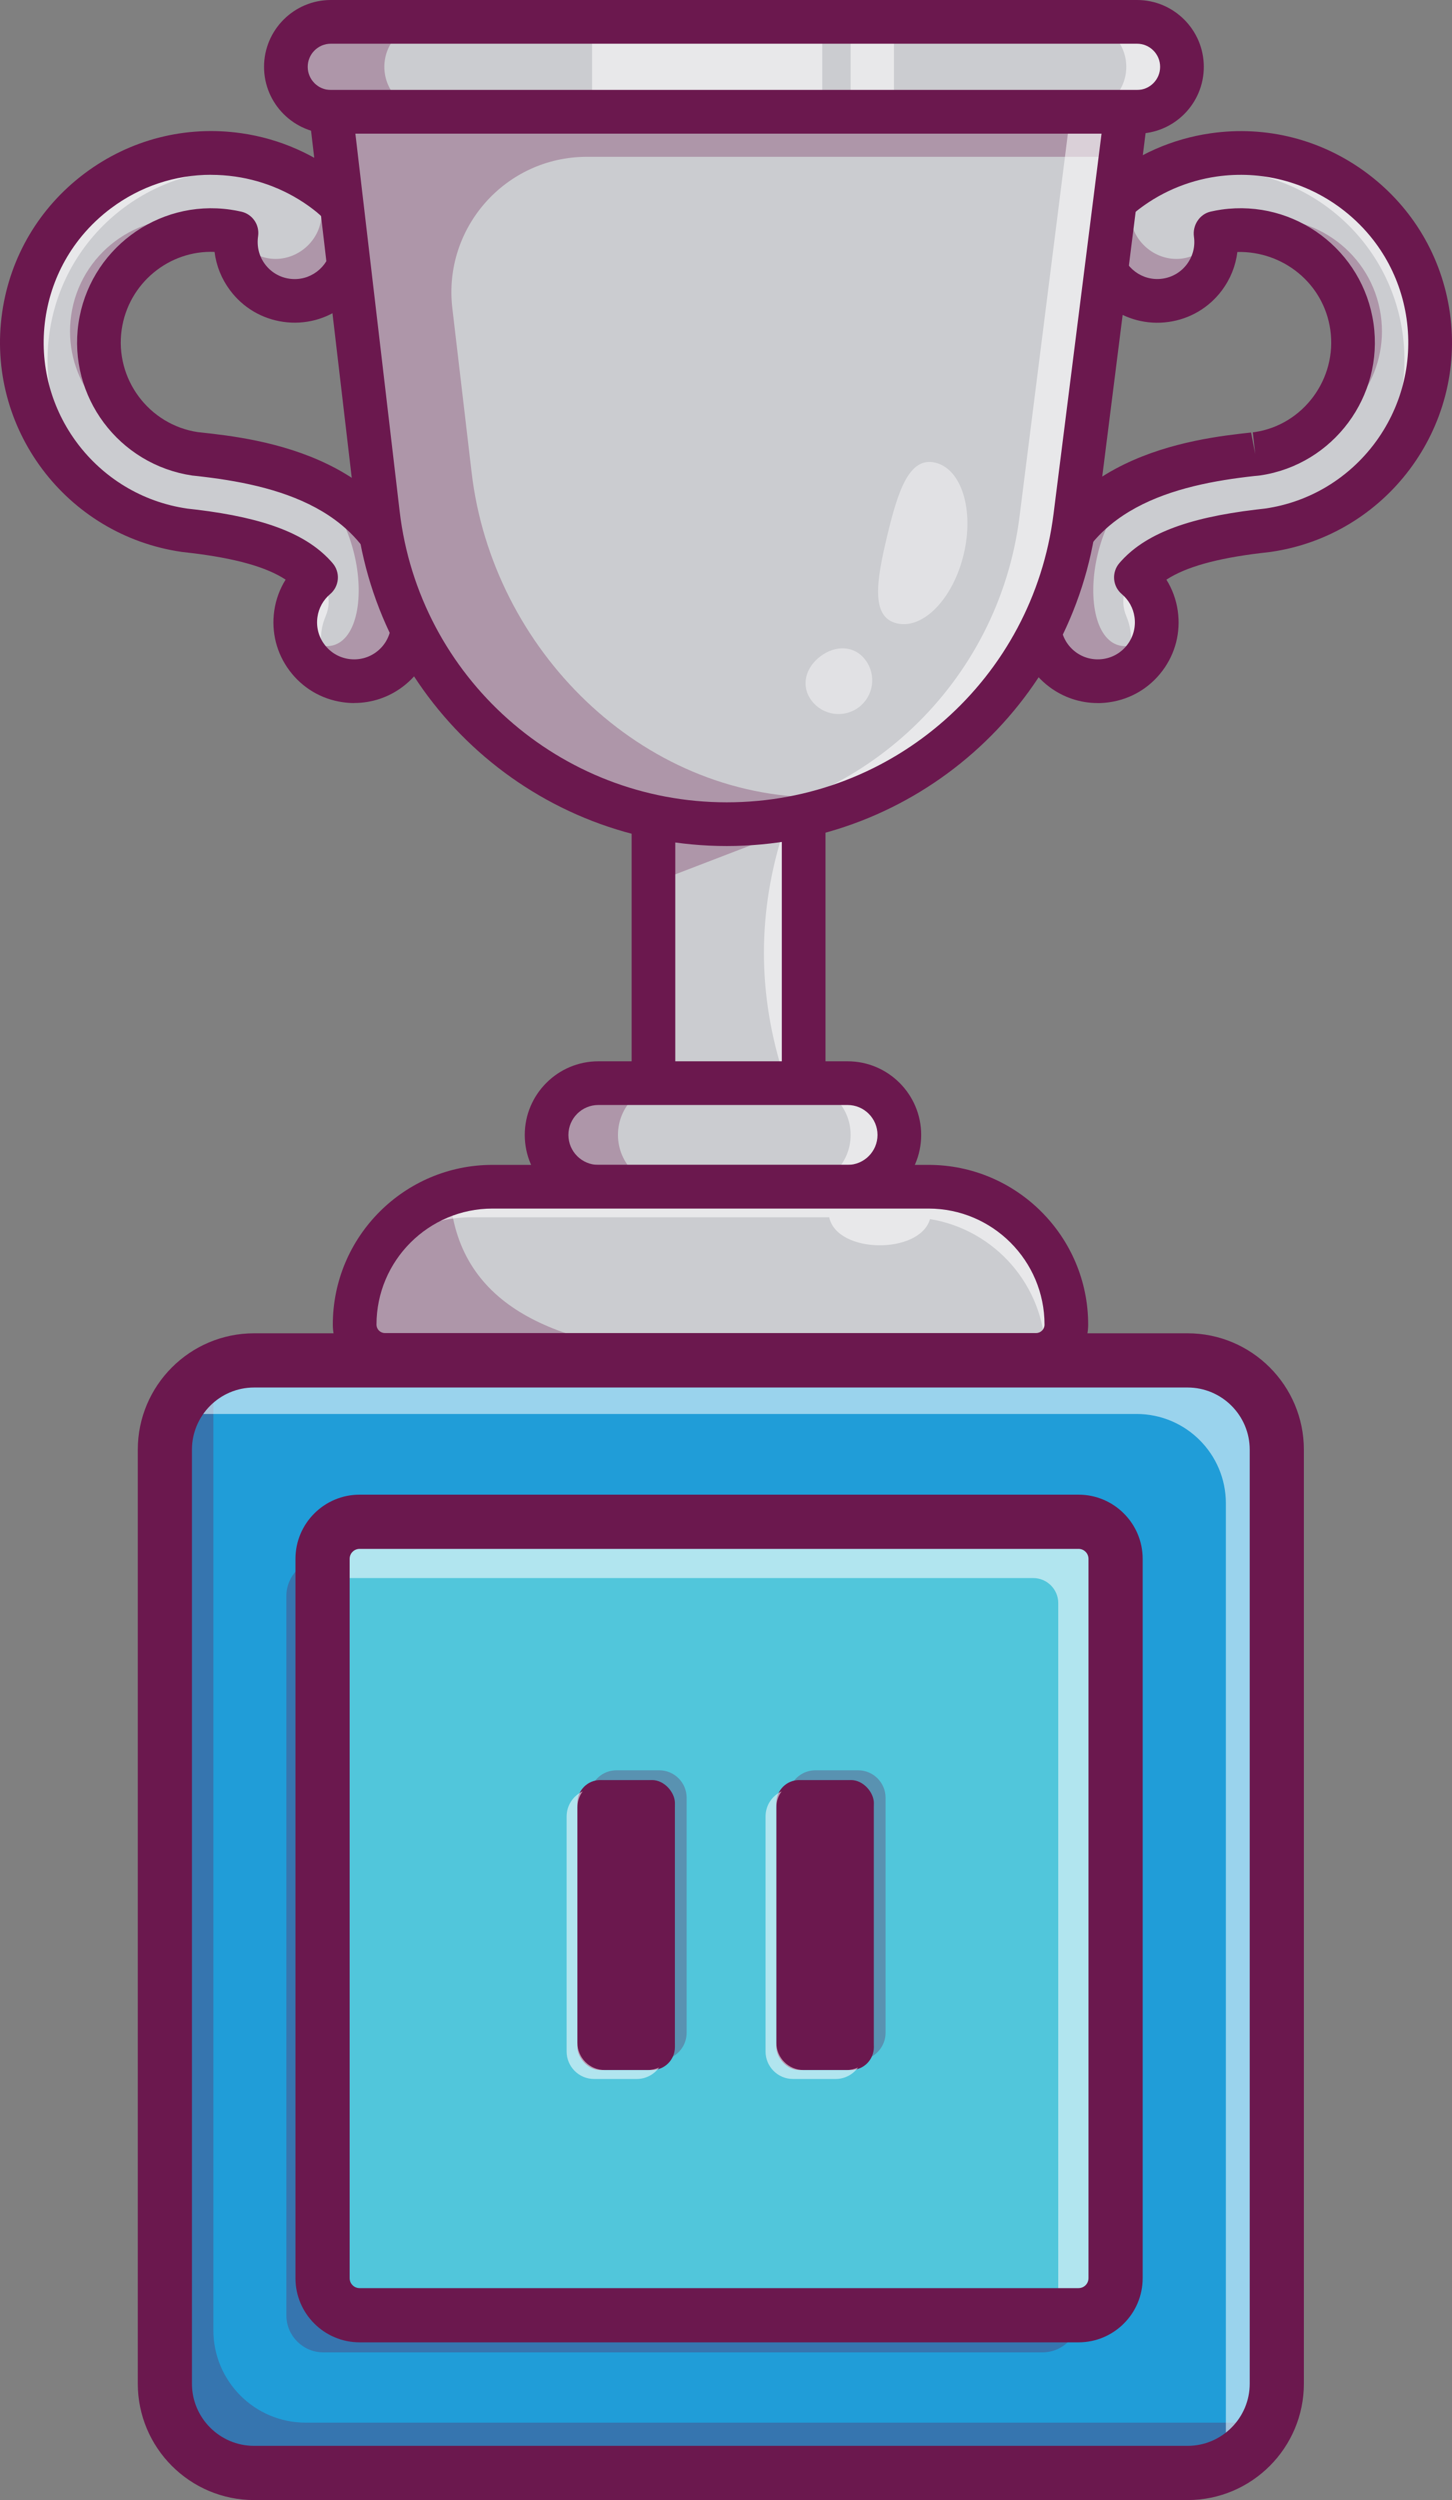 <?xml version="1.0" encoding="UTF-8"?>
<svg id="Layer_1" data-name="Layer 1" xmlns="http://www.w3.org/2000/svg" viewBox="0 0 597.09 1027.5">
  <rect x="0" y="0" width="597.09" height="1027.5" fill="#808080" stroke="none"/>
  <defs>
    <style>
      .cls-1 {
        fill: #fff;
      }

      .cls-2 {
        opacity: .42;
      }

      .cls-2, .cls-3, .cls-4 {
        fill: none;
      }

      .cls-5 {
        fill: #209dd8;
      }

      .cls-6 {
        fill: #51c6db;
      }

      .cls-7 {
        fill: #6b184e;
      }

      .cls-3 {
        opacity: .55;
      }

      .cls-4 {
        opacity: .3;
      }

      .cls-8 {
        fill: #cbccd0;
      }
    </style>
  </defs>
  <g>
    <rect class="cls-8" x="268.72" y="322.92" width="61.76" height="130.32"/>
    <g class="cls-4">
      <polygon class="cls-7" points="331.25 338.77 271.65 361.67 271.65 322.92 330.48 322.92 331.25 338.77"/>
    </g>
    <g class="cls-3">
      <path class="cls-1" d="m322.49,340.53c-11.13,34.05-11.13,68.09,0,102.14v-102.14Z"/>
    </g>
    <path class="cls-7" d="m330.48,462.22h-61.76c-4.96,0-8.98-4.02-8.98-8.98v-130.31c0-4.96,4.02-8.98,8.98-8.98h61.76c4.96,0,8.98,4.02,8.98,8.98v130.31c0,4.96-4.02,8.98-8.98,8.98Zm-52.79-17.96h43.81v-112.36h-43.81v112.36Z"/>
    <rect class="cls-8" x="224.76" y="445.16" width="145.06" height="42.57" rx="17.78" ry="17.78"/>
    <g class="cls-4">
      <path class="cls-7" d="m275.41,487.73h-29.37c-11.75,0-21.29-9.54-21.29-21.29,0-5.89,2.38-11.2,6.23-15.06,3.86-3.86,9.19-6.23,15.06-6.23h29.37c-5.86,0-11.2,2.38-15.06,6.23-3.86,3.86-6.23,9.17-6.23,15.06,0,11.75,9.54,21.29,21.29,21.29Z"/>
    </g>
    <g class="cls-3">
      <path class="cls-1" d="m369.82,466.44c0,5.89-2.38,11.2-6.23,15.06-3.86,3.86-9.19,6.23-15.06,6.23h-20.02c5.86,0,11.2-2.38,15.06-6.23,3.86-3.86,6.23-9.17,6.23-15.06,0-11.75-9.54-21.29-21.29-21.29h20.02c11.75,0,21.29,9.54,21.29,21.29Z"/>
    </g>
    <path class="cls-7" d="m348.54,496.72h-102.49c-16.69,0-30.26-13.58-30.26-30.27s13.58-30.27,30.26-30.27h102.49c16.69,0,30.27,13.58,30.27,30.27s-13.58,30.27-30.27,30.27Zm-102.49-42.58c-6.79,0-12.31,5.52-12.31,12.31s5.52,12.31,12.31,12.31h102.49c6.79,0,12.31-5.52,12.31-12.31s-5.52-12.31-12.31-12.31h-102.49Z"/>
    <path class="cls-8" d="m438.5,544.42c0,3.43-1.4,6.55-3.65,8.8-2.25,2.25-5.36,3.65-8.8,3.65H158.26c-6.87,0-12.42-5.57-12.42-12.44,0-15.66,6.34-29.82,16.59-40.07,6.23-6.26,13.92-11.04,22.51-13.84,5.52-1.8,11.44-2.77,17.57-2.77h179.31c31.3,0,56.69,25.39,56.69,56.69Z"/>
    <g class="cls-4">
      <path class="cls-7" d="m280.04,556.86h-121.77c-6.87,0-12.42-5.57-12.42-12.44,0-15.66,6.34-29.82,16.59-40.07,6.23-6.26,13.92-11.04,22.51-13.84,3.01,45.65,41.82,61.92,95.1,66.36Z"/>
    </g>
    <g class="cls-3">
      <path class="cls-1" d="m438.5,544.42c0,3.43-1.4,6.55-3.65,8.8-1.37,1.37-3.06,2.43-4.97,3.04-.34-27.84-20.74-50.85-47.44-55.23-4.2,14.61-38.25,14.37-41.45-.74h-147.08c-15.66,0-29.82,6.34-40.07,16.62-.66.66-1.32,1.37-1.95,2.06,2.72-5.44,6.29-10.35,10.54-14.61,10.25-10.28,24.43-16.62,40.07-16.62h179.31c31.3,0,56.69,25.39,56.69,56.69Z"/>
    </g>
    <path class="cls-7" d="m426.07,565.83H158.28c-11.81,0-21.42-9.61-21.42-21.42,0-36.21,29.46-65.66,65.66-65.66h179.3c36.21,0,65.66,29.45,65.66,65.66,0,11.81-9.61,21.42-21.41,21.42Zm-223.54-69.12c-26.31,0-47.71,21.4-47.71,47.7,0,1.91,1.55,3.46,3.46,3.46h267.79c1.91,0,3.46-1.55,3.46-3.46,0-26.3-21.4-47.7-47.7-47.7h-179.3Z"/>
    <g>
      <path class="cls-8" d="m521.26,217.92l-3.75.42c-25.86,3.12-41.74,8.88-50.4,18.94,4.36,3.67,7.45,8.9,8.32,15,.37,2.67.32,5.31-.16,7.79v.03c-1.82,9.98-9.83,18.07-20.37,19.6-13.26,1.9-25.52-7.26-27.45-20.52-.48-3.49-.24-6.87.69-10.04h-.03c4.7-27.05,21.08-42.08,39.25-50.66h.03c17.2-8.14,36-10.49,48.05-11.81.26,0,.5-.05.71-.08l.79-.08c25.12-3.72,42.58-27.15,38.96-52.3-3.62-25.25-27.1-42.82-52.33-39.17-1.27.18-2.54.4-3.78.69l.05.26c.08.58.11,1.14.16,1.72v.08c.21,3.09-.13,6.08-1.03,8.9-2.69,8.61-10.09,15.35-19.65,16.72-13.23,1.9-25.49-7.26-27.39-20.52-1.27-8.74,2.3-17.04,8.66-22.19v-.03c2.98-2.48,6.15-4.73,9.48-6.71l.03-.03c8.82-5.28,18.65-8.8,28.95-10.28,42.56-6.13,82.13,23.48,88.23,66.04,6.13,42.53-23.48,82.1-66.04,88.23Z"/>
      <g class="cls-4">
        <path class="cls-7" d="m532.67,181.15c16.22-9.06,26.05-27.47,23.25-46.94-3.22-22.4-22.08-38.78-43.93-39.6,0-1.08-.08-2.17-.24-3.25l-.05-.26c1.24-.29,2.51-.5,3.78-.69,25.23-3.65,48.71,13.92,52.33,39.17,3.43,23.85-12.1,46.15-35.13,51.56Z"/>
      </g>
      <g class="cls-3">
        <path class="cls-1" d="m475.43,252.29c1.69,11.81-5.42,22.82-16.32,26.44,4.49-5.12,6.82-12.1,5.76-19.39-.31-2.16-.89-4.2-1.71-6.11-3-6.98-.44-15.21,6.38-18.53.05-.03.11-.05.17-.08-.92.85-1.8,1.74-2.59,2.67,4.36,3.67,7.45,8.9,8.32,15Z"/>
      </g>
      <g class="cls-4">
        <path class="cls-7" d="m500.02,97.71s-.4,3.75-1.03,8.98c-2.69,8.61-10.09,15.35-19.65,16.72-13.23,1.9-25.49-7.26-27.39-20.52-1.27-8.74,2.3-17.04,8.66-22.19v-.03c2.98-2.48,6.15-4.73,9.48-6.71-17.35,21.9,12.55,45.65,29.93,23.75Z"/>
      </g>
      <g class="cls-4">
        <path class="cls-7" d="m475.27,260.08v.03c-1.82,9.98-9.83,18.07-20.37,19.6-13.26,1.9-25.52-7.26-27.45-20.52-.48-3.49-.24-6.87.69-10.04h-.03c4.7-27.05,21.08-42.08,39.25-50.66h.03c-27.39,26.42-21.98,85.22,7.87,61.6Z"/>
      </g>
      <g class="cls-3">
        <path class="cls-1" d="m547.89,208.97c21.05-16.67,32.94-43.77,28.85-72.22-6.1-42.56-45.67-72.17-88.23-66.06-9.38,1.37-18.36,4.38-26.55,8.9,10.7-8.48,23.51-13.97,37.11-15.93,42.56-6.13,82.13,23.48,88.23,66.04,4.75,32.91-11.91,64.03-39.41,79.27Z"/>
      </g>
      <path class="cls-7" d="m451.36,288.95c-7.12,0-14.02-2.29-19.82-6.62-7.1-5.31-11.7-13.08-12.96-21.86-.63-4.4-.39-8.78.71-13.02,10.64-60.44,72.05-67.16,95.17-69.69l1.71,8.85-.99-8.93.79-.09c19.9-2.95,33.98-21.86,31.07-42.1-2.73-19-19.39-32.35-38.21-31.93-.7,5.7-2.86,11.11-6.36,15.79-5.31,7.1-13.08,11.7-21.86,12.96-18.14,2.6-34.96-10.02-37.56-28.14-1.62-11.25,2.72-22.66,11.35-29.97.16-.16.33-.3.5-.44,12.25-10.14,27.09-16.7,42.91-18.97,22.96-3.31,45.83,2.55,64.43,16.47,18.6,13.92,30.66,34.23,33.96,57.18h0c6.82,47.43-26.22,91.57-73.65,98.39l-4,.47c-18.29,2.19-30.94,5.73-38.9,10.94,2.41,3.86,4.01,8.21,4.67,12.8,1.26,8.79-.97,17.54-6.29,24.63-5.32,7.1-13.07,11.7-21.85,12.95-1.61.23-3.21.35-4.81.35Zm-14.3-38.88c-.05.51-.15,1.03-.3,1.54-.58,2.03-.72,4.16-.41,6.3.58,4.04,2.69,7.6,5.95,10.05,3.26,2.44,7.26,3.45,11.31,2.88,4.03-.58,7.59-2.69,10.03-5.95,2.44-3.26,3.47-7.27,2.89-11.3-.53-3.69-2.38-7.03-5.21-9.41-1.84-1.54-2.98-3.76-3.17-6.15-.19-2.39.58-4.76,2.14-6.58,10.12-11.77,27.44-18.56,56.15-22l3.79-.44c37.38-5.38,63.59-40.4,58.18-78.02h0c-2.62-18.2-12.19-34.31-26.95-45.36-14.76-11.05-32.9-15.67-51.11-13.08-12.35,1.78-23.94,6.84-33.55,14.65-.17.16-.35.32-.54.47-4.18,3.38-6.21,8.59-5.44,13.93,1.2,8.32,8.95,14.13,17.23,12.93,4.04-.58,7.6-2.69,10.04-5.95,2.43-3.26,3.46-7.27,2.88-11.31-.67-4.64,2.3-9.26,6.87-10.3,1.46-.33,2.94-.61,4.45-.83,30.16-4.31,58.19,16.66,62.52,46.78,4.31,30.01-16.56,58.03-46.54,62.47l-1.11.13c-.21.04-.73.09-1.33.12-32.41,3.57-71.18,13.03-78.77,54.42Z"/>
    </g>
    <g>
      <path class="cls-8" d="m75.82,217.92l3.75.42c25.86,3.12,41.74,8.88,50.4,18.94-4.36,3.67-7.45,8.9-8.32,15-.37,2.67-.32,5.31.16,7.79v.03c1.82,9.98,9.83,18.07,20.37,19.6,13.26,1.9,25.52-7.26,27.45-20.52.48-3.49.24-6.87-.69-10.04h.03c-4.7-27.05-21.08-42.08-39.25-50.66h-.03c-17.2-8.14-36-10.49-48.05-11.81-.26,0-.5-.05-.71-.08l-.79-.08c-25.12-3.72-42.58-27.15-38.96-52.3,3.62-25.25,27.1-42.82,52.33-39.17,1.27.18,2.54.4,3.78.69l-.05.26c-.08.58-.11,1.14-.16,1.72v.08c-.21,3.09.13,6.08,1.03,8.9,2.69,8.61,10.09,15.35,19.65,16.72,13.23,1.9,25.49-7.26,27.39-20.52,1.27-8.74-2.3-17.04-8.66-22.19v-.03c-2.98-2.48-6.15-4.73-9.48-6.71l-.03-.03c-8.82-5.28-18.65-8.8-28.95-10.28-42.56-6.13-82.13,23.48-88.23,66.04-6.13,42.53,23.48,82.1,66.04,88.23Z"/>
      <g class="cls-4">
        <path class="cls-7" d="m64.41,181.15c-16.22-9.06-26.05-27.47-23.25-46.94,3.22-22.4,22.08-38.78,43.93-39.6,0-1.08.08-2.17.24-3.25l.05-.26c-1.24-.29-2.51-.5-3.78-.69-25.23-3.65-48.71,13.92-52.33,39.17-3.43,23.85,12.1,46.15,35.13,51.56Z"/>
      </g>
      <g class="cls-3">
        <path class="cls-1" d="m121.65,252.29c-1.69,11.81,5.42,22.82,16.32,26.44-4.49-5.12-6.82-12.1-5.76-19.39.31-2.16.89-4.2,1.71-6.11,3-6.98.44-15.21-6.38-18.53-.05-.03-.11-.05-.17-.08.92.85,1.8,1.74,2.59,2.67-4.36,3.67-7.45,8.9-8.32,15Z"/>
      </g>
      <g class="cls-4">
        <path class="cls-7" d="m97.06,97.71s.4,3.75,1.03,8.98c2.69,8.61,10.09,15.35,19.65,16.72,13.23,1.9,25.49-7.26,27.39-20.52,1.27-8.74-2.3-17.04-8.66-22.19v-.03c-2.98-2.48-6.15-4.73-9.48-6.71,17.35,21.9-12.55,45.65-29.93,23.75Z"/>
      </g>
      <g class="cls-4">
        <path class="cls-7" d="m121.81,260.08v.03c1.82,9.98,9.83,18.07,20.37,19.6,13.26,1.9,25.52-7.26,27.45-20.52.48-3.49.24-6.87-.69-10.04h.03c-4.7-27.05-21.08-42.08-39.25-50.66h-.03c27.39,26.42,21.98,85.22-7.87,61.6Z"/>
      </g>
      <g class="cls-3">
        <path class="cls-1" d="m49.2,208.97c-21.05-16.67-32.94-43.77-28.85-72.22,6.1-42.56,45.67-72.17,88.23-66.06,9.38,1.37,18.36,4.38,26.55,8.9-10.7-8.48-23.51-13.97-37.11-15.93-42.56-6.13-82.13,23.48-88.23,66.04-4.75,32.91,11.91,64.03,39.41,79.27Z"/>
      </g>
      <path class="cls-7" d="m145.72,288.95c-1.6,0-3.21-.12-4.81-.35-8.77-1.26-16.53-5.86-21.84-12.95-5.32-7.1-7.55-15.85-6.29-24.63.66-4.59,2.26-8.94,4.67-12.8-7.96-5.21-20.62-8.75-38.94-10.95l-3.71-.43C27.11,219.98-5.93,175.84.89,128.41c3.3-22.95,15.36-43.25,33.96-57.18,18.6-13.92,41.48-19.76,64.43-16.47,15.82,2.27,30.66,8.83,42.91,18.97.17.14.34.29.5.44,8.62,7.31,12.96,18.72,11.34,29.97-2.6,18.12-19.45,30.75-37.56,28.14-8.79-1.26-16.55-5.86-21.86-12.96-3.52-4.7-5.68-10.11-6.38-15.79-18.72-.78-35.46,12.93-38.19,31.93-2.91,20.25,11.17,39.15,31.39,42.15l.46.04c.2.01.53.05.72.08,23.13,2.53,84.53,9.25,95.17,69.69,1.1,4.24,1.34,8.62.71,13.02-1.26,8.79-5.87,16.55-12.96,21.86-5.8,4.34-12.7,6.62-19.82,6.62Zm-58.92-217.12c-14.78,0-29.12,4.75-41.19,13.79-14.76,11.05-24.33,27.16-26.95,45.36h0c-5.41,37.63,20.8,72.64,58.43,78.06l3.5.4c28.75,3.45,46.07,10.23,56.19,22.01,1.56,1.82,2.34,4.19,2.14,6.58-.19,2.39-1.34,4.61-3.17,6.15-2.83,2.38-4.68,5.72-5.21,9.41-.58,4.03.44,8.05,2.89,11.3,2.44,3.26,6,5.37,10.03,5.95,4.02.57,8.05-.44,11.31-2.88,3.26-2.44,5.37-6.01,5.95-10.05.31-2.15.17-4.27-.41-6.3-.15-.51-.25-1.03-.3-1.55-7.59-41.38-46.36-50.84-79.35-54.45-.02.02-.54-.04-1.08-.12l-.46-.04c-30.3-4.48-51.17-32.51-46.86-62.51,4.33-30.12,32.37-51.16,62.5-46.78,1.53.22,3,.5,4.47.83,4.57,1.03,7.58,5.4,6.91,10.04-.62,4.3.41,8.31,2.84,11.57,2.44,3.26,6.01,5.37,10.04,5.95,8.29,1.2,16.04-4.61,17.23-12.93.77-5.35-1.26-10.56-5.44-13.93-.19-.15-.37-.31-.54-.48-9.62-7.81-21.2-12.87-33.55-14.65-3.32-.47-6.63-.71-9.93-.71ZM9.78,129.69h.06-.06Z"/>
    </g>
    <g>
      <path class="cls-8" d="m467.56,45.96H136.05c-10.21,0-18.49-8.28-18.49-18.49h0c0-10.21,8.28-18.49,18.49-18.49h331.51c10.21,0,18.49,8.28,18.49,18.49h0c0,10.21-8.28,18.49-18.49,18.49Z"/>
      <g class="cls-3">
        <rect class="cls-1" x="243.47" y="12.06" width="94.66" height="33.9"/>
      </g>
      <g class="cls-3">
        <rect class="cls-1" x="349.79" y="12.06" width="17.83" height="33.9"/>
      </g>
      <g class="cls-4">
        <path class="cls-7" d="m176.54,45.96h-40.49c-10.22,0-18.49-8.27-18.49-18.49,0-5.12,2.06-9.72,5.42-13.08,3.35-3.35,7.95-5.42,13.08-5.42h40.49c-5.1,0-9.72,2.06-13.08,5.42-3.33,3.35-5.42,7.95-5.42,13.08,0,10.22,8.29,18.49,18.49,18.49Z"/>
      </g>
      <g class="cls-3">
        <path class="cls-1" d="m486.05,27.47c0,5.12-2.06,9.72-5.42,13.08-3.35,3.35-7.95,5.42-13.08,5.42h-22.9c5.1,0,9.75-2.06,13.08-5.42,3.35-3.35,5.42-7.95,5.42-13.08,0-10.22-8.27-18.49-18.49-18.49h22.9c10.22,0,18.49,8.27,18.49,18.49Z"/>
      </g>
      <path class="cls-7" d="m467.56,54.94H136.05c-15.15,0-27.47-12.32-27.47-27.47S120.9,0,136.05,0h331.51c15.15,0,27.47,12.32,27.47,27.47s-12.32,27.47-27.47,27.47ZM136.05,17.96c-5.25,0-9.51,4.27-9.51,9.51s4.27,9.52,9.51,9.52h331.51c5.25,0,9.51-4.27,9.51-9.52s-4.27-9.51-9.51-9.51H136.05Z"/>
      <path class="cls-8" d="m463.15,45.96l-2.32,18.49-18.7,147.95c-9.11,72.19-70.5,126.32-143.28,126.32s-134.9-54.84-143.44-127.59l-17.2-146.68-2.17-18.49h327.1Z"/>
      <g class="cls-4">
        <path class="cls-7" d="m460.82,64.45h-219.48c-33.35,0-59.22,29.1-55.33,62.21l7.93,67.51c8.51,72.75,69.63,133.55,142.85,133.55,13.23,0,26.65-7.76,38.88-11.14-22.35,14.08-48.76,22.14-76.84,22.14-73.25,0-134.9-54.84-143.44-127.59l-17.2-146.68-2.17-18.49h327.1l-2.32,18.49Z"/>
      </g>
      <g class="cls-3">
        <path class="cls-1" d="m463.15,45.96l-21.03,166.44c-9.11,72.19-70.5,126.32-143.28,126.32-3.83,0-7.63-.16-11.39-.45,67.65-5.36,123.15-57.51,131.79-125.87l21.03-166.44h22.88Z"/>
      </g>
      <path class="cls-7" d="m298.85,347.71c-77.79,0-143.29-58.27-152.35-135.53l-20.55-175.2h347.38l-22.3,176.55c-9.66,76.5-75.09,134.18-152.19,134.18ZM146.14,54.94l18.2,155.15c8,68.22,65.83,119.66,134.52,119.66s125.84-50.93,134.37-118.47l19.75-156.35H146.14Z"/>
      <g class="cls-2">
        <path class="cls-1" d="m384.61,190.15c10.82,2.59,16.04,19.48,11.67,37.71-4.37,18.24-16.68,30.92-27.5,28.33-10.82-2.59-8.34-17.63-3.97-35.87,4.37-18.24,8.98-32.77,19.79-30.17Z"/>
      </g>
      <g class="cls-2">
        <path class="cls-1" d="m353.16,290.67c-6.11,4.61-14.81,3.4-19.42-2.72-4.61-6.11-2.48-13.6,3.63-18.21,6.11-4.61,13.9-4.61,18.51,1.51,4.61,6.11,3.4,14.81-2.72,19.42Z"/>
      </g>
    </g>
  </g>
  <g>
    <g>
      <rect class="cls-5" x="67.8" y="559.11" width="457.26" height="457.26" rx="30.66" ry="30.66"/>
      <g class="cls-4">
        <path class="cls-7" d="m522.85,992.24c-5.16,14.1-18.67,24.12-34.48,24.12H104.52c-20.3,0-36.71-16.44-36.71-36.71v-383.84c0-15.35,9.44-28.53,22.82-33.98-1.89,4.49-2.89,9.4-2.89,14.56v381.28c0,20.98,16.99,38.01,37.96,38.01h381.28c5.66,0,11.03-1.26,15.86-3.44Z"/>
      </g>
      <g class="cls-3">
        <path class="cls-1" d="m525.07,600.01v383.84c0,16.23-10.57,29.99-25.17,34.86,2.68-5.08,4.2-10.87,4.2-17.03v-383.84c0-20.26-16.44-36.71-36.71-36.71H83.55c-4.03,0-7.89.63-11.54,1.85,6.12-11.7,18.37-19.67,32.51-19.67h383.84c20.26,0,36.71,16.44,36.71,36.71Z"/>
      </g>
      <path class="cls-7" d="m488.35,1027.5H104.5c-26.38,0-47.84-21.46-47.84-47.85v-383.84c0-26.38,21.46-47.84,47.84-47.84h383.84c26.38,0,47.84,21.46,47.84,47.84v383.84c0,26.39-21.46,47.85-47.84,47.85ZM104.5,570.25c-14.1,0-25.57,11.47-25.57,25.56v383.84c0,14.1,11.47,25.57,25.57,25.57h383.84c14.1,0,25.57-11.47,25.57-25.57v-383.84c0-14.09-11.47-25.56-25.57-25.56H104.5Z"/>
      <rect class="cls-6" x="132.64" y="625.43" width="326.11" height="326.11" rx="12.73" ry="12.73"/>
      <g class="cls-4">
        <path class="cls-7" d="m443.85,947.71v3.86c0,8.44-6.8,15.24-15.24,15.24H133c-8.4,0-15.24-6.8-15.24-15.24v-295.61c0-8.44,6.84-15.24,15.24-15.24h3.21v291.76c0,8.44,6.84,15.24,15.24,15.24h292.41Z"/>
      </g>
      <g class="cls-3">
        <path class="cls-1" d="m451.4,645.21v295.61c0,8.44-6.84,15.24-15.24,15.24h-.99v-297.22c0-5.65-4.62-10.27-10.27-10.27H125.26v-3.36c0-8.44,6.84-15.24,15.24-15.24h295.65c8.4,0,15.24,6.8,15.24,15.24Z"/>
      </g>
      <path class="cls-7" d="m443.51,962.68H147.88c-14.55,0-26.38-11.84-26.38-26.38v-295.63c0-14.54,11.83-26.38,26.38-26.38h295.63c14.55,0,26.38,11.84,26.38,26.38v295.63c0,14.54-11.83,26.38-26.38,26.38Zm-295.63-326.11c-2.26,0-4.1,1.84-4.1,4.1v295.63c0,2.26,1.84,4.1,4.1,4.1h295.63c2.26,0,4.1-1.84,4.1-4.1v-295.63c0-2.26-1.84-4.1-4.1-4.1H147.88Z"/>
    </g>
    <rect class="cls-7" x="237.42" y="731.58" width="40.12" height="119.19" rx="9.43" ry="9.43"/>
    <g class="cls-3">
      <path class="cls-1" d="m271.03,849.72c-2.02,2.84-5.4,4.72-9.2,4.72h-17.54c-6.22,0-11.28-5.06-11.28-11.28v-96.61c0-4.58,2.7-8.53,6.6-10.31-1.4,1.88-2.17,4.14-2.17,6.65v96.61c0,6.22,5.01,11.28,11.28,11.28h17.54c1.69,0,3.32-.39,4.77-1.06Z"/>
    </g>
    <g class="cls-4">
      <path class="cls-7" d="m282.36,738.84v96.61c0,4.63-2.79,8.58-6.75,10.31,1.25-1.78,1.93-3.95,1.93-6.26v-96.61c0-6.26-5.06-11.32-11.28-11.32h-17.54c-1.54,0-3.08.34-4.43.87,2.02-2.94,5.4-4.87,9.25-4.87h17.54c6.22,0,11.28,5.06,11.28,11.28Z"/>
    </g>
    <rect class="cls-7" x="319.23" y="731.58" width="40.12" height="119.19" rx="9.43" ry="9.43"/>
    <g class="cls-3">
      <path class="cls-1" d="m352.83,849.72c-2.02,2.84-5.4,4.72-9.2,4.72h-17.54c-6.22,0-11.28-5.06-11.28-11.28v-96.61c0-4.58,2.7-8.53,6.6-10.31-1.4,1.88-2.17,4.14-2.17,6.65v96.61c0,6.22,5.01,11.28,11.28,11.28h17.54c1.69,0,3.32-.39,4.77-1.06Z"/>
    </g>
    <g class="cls-4">
      <path class="cls-7" d="m364.16,738.84v96.61c0,4.63-2.79,8.58-6.75,10.31,1.25-1.78,1.93-3.95,1.93-6.26v-96.61c0-6.26-5.06-11.32-11.28-11.32h-17.54c-1.54,0-3.08.34-4.43.87,2.02-2.94,5.4-4.87,9.25-4.87h17.54c6.22,0,11.28,5.06,11.28,11.28Z"/>
    </g>
  </g>
</svg>
